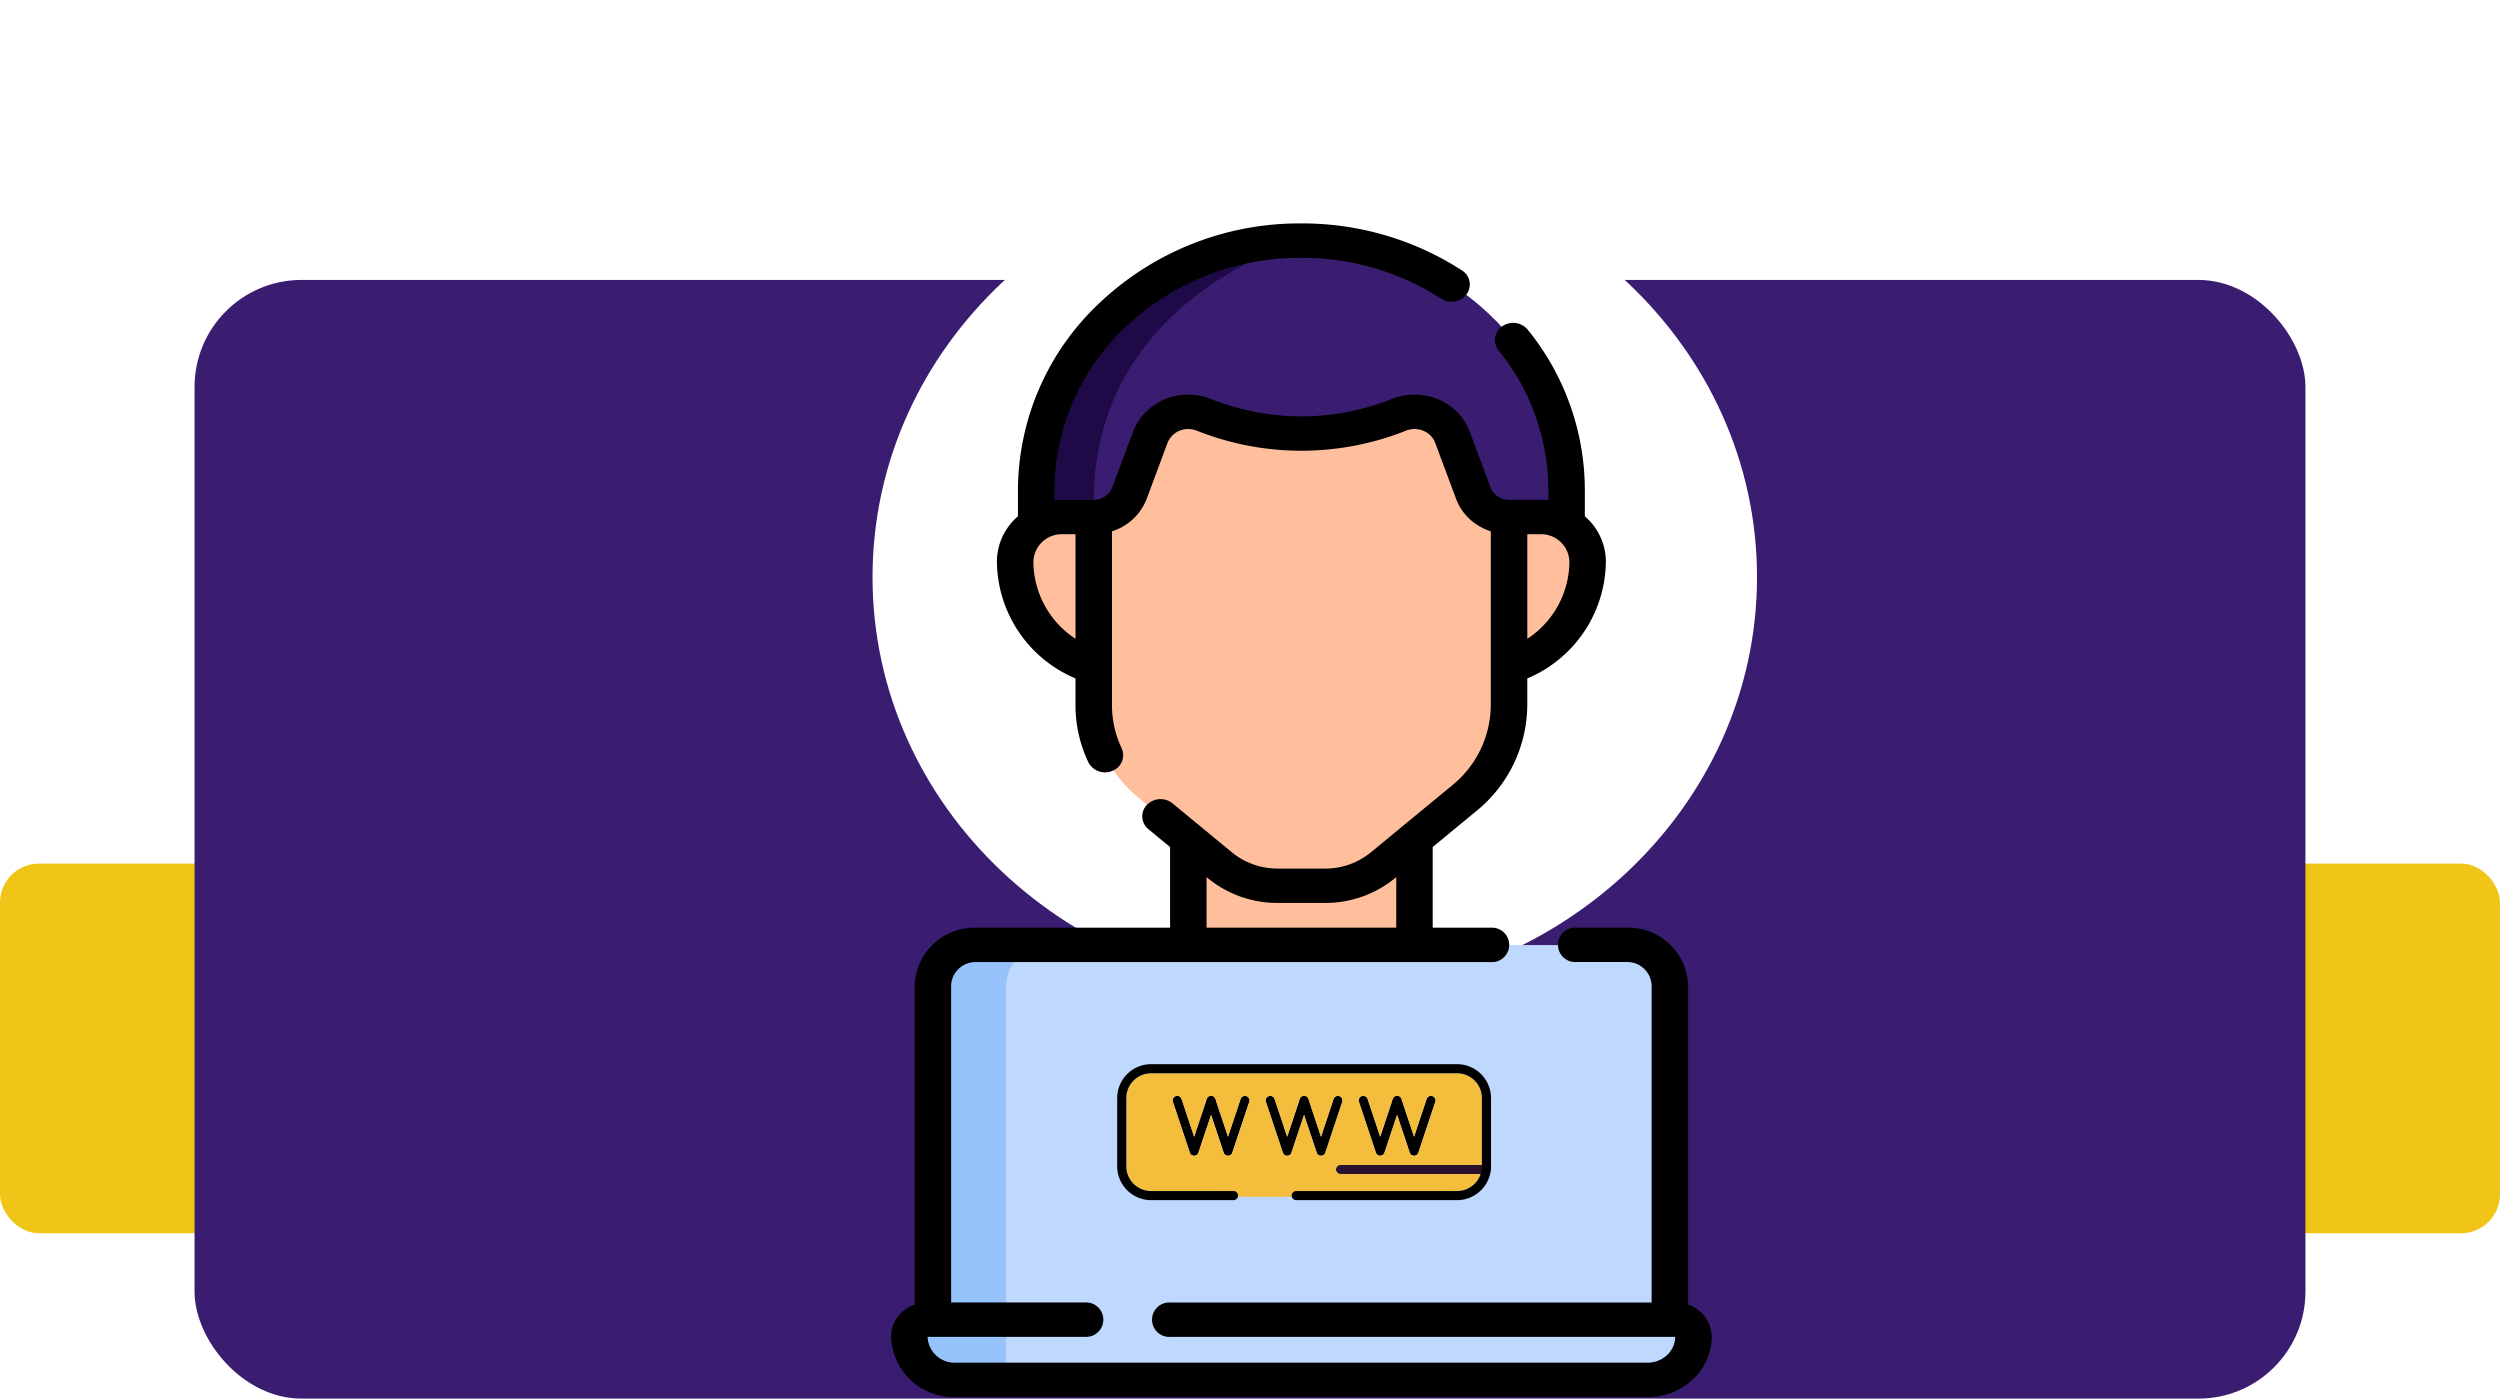 <svg xmlns="http://www.w3.org/2000/svg" xmlns:xlink="http://www.w3.org/1999/xlink" width="257" height="143.777" viewBox="0 0 257 143.777">
  <defs>
    <filter id="Trazado_884790" x="73.197" y="0" width="123.925" height="118.657" filterUnits="userSpaceOnUse">
      <feOffset dy="1" input="SourceAlpha"/>
      <feGaussianBlur stdDeviation="5.5" result="blur"/>
      <feFlood flood-color="#fff" flood-opacity="0.902"/>
      <feComposite operator="in" in2="blur"/>
      <feComposite in="SourceGraphic"/>
    </filter>
  </defs>
  <g id="Grupo_1105266" data-name="Grupo 1105266" transform="translate(0 15.5)">
    <g id="Grupo_1102897" data-name="Grupo 1102897">
      <rect id="Rectángulo_400902" data-name="Rectángulo 400902" width="257" height="38" rx="4" transform="translate(0 73.277)" fill="#f0c518"/>
      <rect id="Rectángulo_400903" data-name="Rectángulo 400903" width="217" height="115" rx="11" transform="translate(20 13.277)" fill="#3a1d71"/>
      <g id="Grupo_1102898" data-name="Grupo 1102898" transform="translate(89.697)">
        <g transform="matrix(1, 0, 0, 1, -89.7, -15.5)" filter="url(#Trazado_884790)">
          <g id="Trazado_884790-2" data-name="Trazado 884790" transform="translate(89.7 15.5)" fill="none">
            <path d="M45.462,0C70.57,0,90.924,19.175,90.924,42.828S70.57,85.657,45.462,85.657,0,66.482,0,42.828,20.354,0,45.462,0Z" stroke="none"/>
            <path d="M 45.462 24 C 33.628 24 24 32.446 24 42.828 C 24 53.21 33.628 61.657 45.462 61.657 C 57.297 61.657 66.924 53.21 66.924 42.828 C 66.924 32.446 57.297 24 45.462 24 M 45.462 -7.62939453125e-06 C 70.57 -7.62939453125e-06 90.924 19.175 90.924 42.828 C 90.924 66.482 70.57 85.657 45.462 85.657 C 20.354 85.657 0 66.482 0 42.828 C 0 19.175 20.354 -7.62939453125e-06 45.462 -7.62939453125e-06 Z" stroke="none" fill="#fff"/>
          </g>
        </g>
      </g>
      <g id="programador_10_" data-name="programador (10)" transform="translate(91.604 7.467)">
        <g id="Grupo_1099574" data-name="Grupo 1099574" transform="translate(1.9 1.767)">
          <g id="Grupo_1099573" data-name="Grupo 1099573">
            <g id="Grupo_1099571" data-name="Grupo 1099571" transform="translate(10.871)">
              <path id="Trazado_875215" data-name="Trazado 875215" d="M147.074,33.167v7.9h53.171v-7.9C200.245,18.992,188.047,7.5,173,7.5c-7.524,0-12.683,3.362-17.615,8.006S147.074,26.081,147.074,33.167Z" transform="translate(-143.594 -7.5)" fill="#3a1d71"/>
              <path id="Trazado_875216" data-name="Trazado 875216" d="M256,33.167v7.263l2.8.537,3.107-5.068V34.225c0-20.845,21.333-26.725,21.333-26.725a28.029,28.029,0,0,0-19.266,7.517A24.874,24.874,0,0,0,256,33.167Z" transform="translate(-253.838 -7.5)" fill="#1f0a48"/>
              <path id="Trazado_875217" data-name="Trazado 875217" d="M209.559,273.263V255.782h23.232v17.481Z" transform="translate(-191.768 -197.279)" fill="#ffbf9d"/>
              <path id="Trazado_875218" data-name="Trazado 875218" d="M143.29,128.017h49.094a4.726,4.726,0,0,1,4.86,4.579c0,6.356-5.47,11.509-12.217,11.509h-34.38c-6.747,0-12.217-5.153-12.217-11.509A4.726,4.726,0,0,1,143.29,128.017Z" transform="translate(-138.43 -99.619)" fill="#ffbf9d"/>
              <path id="Trazado_875219" data-name="Trazado 875219" d="M175.316,121.86l8.37,6.9a9.314,9.314,0,0,0,5.917,2.095h4.883a9.314,9.314,0,0,0,5.917-2.094l8.37-6.9a12.4,12.4,0,0,0,4.6-9.556V92.971a3.884,3.884,0,0,1-3.672-2.452l-2.141-5.748a4.209,4.209,0,0,0-5.516-2.29l-.009,0a26.926,26.926,0,0,1-20,0,4.209,4.209,0,0,0-5.517,2.29l-2.14,5.747a3.884,3.884,0,0,1-3.672,2.452V112.3A12.392,12.392,0,0,0,175.316,121.86Z" transform="translate(-162.638 -64.573)" fill="#ffbf9d"/>
            </g>
            <g id="Grupo_1099572" data-name="Grupo 1099572" transform="translate(0 72.422)">
              <path id="Trazado_875220" data-name="Trazado 875220" d="M104.968,357.174l-.33-37.463a4.318,4.318,0,0,1,4.44-4.184l5.852-.674h60.235a4.318,4.318,0,0,1,4.44,4.184v38.137H104.968Z" transform="translate(-101.469 -314.853)" fill="#bed9fd"/>
              <path id="Trazado_875221" data-name="Trazado 875221" d="M96.81,478.758l7.283-.5h68.794A1.793,1.793,0,0,1,174.731,480h0a4.589,4.589,0,0,1-4.72,4.446h-64.8l-5.779-.733c-2.607,0-4.468-.759-4.468-3.215A1.793,1.793,0,0,1,96.81,478.758Z" transform="translate(-94.174 -439.755)" fill="#bed9fd"/>
              <path id="Trazado_875222" data-name="Trazado 875222" d="M364.063,314.854h7.5a4.318,4.318,0,0,0-4.44,4.184v38.137h-7.5V319.038A4.318,4.318,0,0,1,364.063,314.854Z" transform="translate(-357.204 -314.854)" fill="#97c3fc"/>
              <path id="Trazado_875223" data-name="Trazado 875223" d="M372.539,478.259h8.075v4.609a1.625,1.625,0,0,0,1.671,1.575h-6.871a4.589,4.589,0,0,1-4.72-4.446h0A1.793,1.793,0,0,1,372.539,478.259Z" transform="translate(-370.695 -439.755)" fill="#97c3fc"/>
            </g>
          </g>
        </g>
        <g id="Grupo_1099575" data-name="Grupo 1099575" transform="translate(0 0)">
          <path id="Trazado_875233" data-name="Trazado 875233" d="M89.791,111.145V78.35A6.151,6.151,0,0,1,96.109,72.4H116.05v-8.29l-2.219-1.83a1.7,1.7,0,0,1-.176-2.494,1.957,1.957,0,0,1,2.647-.166l6.118,5.044a7.375,7.375,0,0,0,4.685,1.658h4.887a7.373,7.373,0,0,0,4.685-1.657l8.374-6.9a10.68,10.68,0,0,0,3.967-8.232V31.655a5.922,5.922,0,0,1-1.461-.707,5.434,5.434,0,0,1-2.107-2.636l-2.144-5.751a2.158,2.158,0,0,0-1.219-1.242,2.378,2.378,0,0,0-1.862.017,29.064,29.064,0,0,1-21.42-.025,2.371,2.371,0,0,0-.883-.173,2.263,2.263,0,0,0-2.134,1.424l-2.141,5.75a5.628,5.628,0,0,1-3.569,3.341V49.525a10.309,10.309,0,0,0,.992,4.421,1.728,1.728,0,0,1-.955,2.332,1.923,1.923,0,0,1-2.475-.9,13.652,13.652,0,0,1-1.314-5.853V46.776a13.167,13.167,0,0,1-8.079-12.013,6.171,6.171,0,0,1,2.163-4.655V27.449a26.5,26.5,0,0,1,8.534-19.41A29.885,29.885,0,0,1,129.548,0a30.221,30.221,0,0,1,16.5,4.826,1.7,1.7,0,0,1,.481,2.458,1.95,1.95,0,0,1-2.609.453,26.32,26.32,0,0,0-14.373-4.2,26.037,26.037,0,0,0-17.95,7,23.091,23.091,0,0,0-7.435,16.911v1.014a7.2,7.2,0,0,1,.824-.049h3.222a2.016,2.016,0,0,0,1.9-1.272l2.142-5.752a6.014,6.014,0,0,1,5.674-3.786,6.3,6.3,0,0,1,2.352.455,25.075,25.075,0,0,0,18.537,0,6.378,6.378,0,0,1,4.788.024,5.826,5.826,0,0,1,3.246,3.306l2.145,5.752a1.893,1.893,0,0,0,.734.92,2.1,2.1,0,0,0,1.163.351h3.222a7.2,7.2,0,0,1,.824.049V27.449a22.811,22.811,0,0,0-5.112-14.393,1.7,1.7,0,0,1,.367-2.475,1.954,1.954,0,0,1,2.628.345,26.189,26.189,0,0,1,5.869,16.523v2.659a6.171,6.171,0,0,1,2.163,4.655,13.167,13.167,0,0,1-8.079,12.013v2.75a14.131,14.131,0,0,1-5.248,10.892l-4.475,3.69V72.4h6a1.77,1.77,0,1,1,0,3.535H96.109a2.5,2.5,0,0,0-2.566,2.42v32.572h13.772a1.77,1.77,0,1,1,0,3.534l-16.193,0a2.773,2.773,0,0,0,2.846,2.657h71.16a2.92,2.92,0,0,0,2.014-.787,2.58,2.58,0,0,0,.832-1.866H116.069a1.77,1.77,0,1,1,0-3.534h49.484V78.35a2.5,2.5,0,0,0-2.566-2.42H157.8a1.77,1.77,0,1,1,0-3.534h5.19a6.151,6.151,0,0,1,6.318,5.954v32.8a3.525,3.525,0,0,1,2.421,3.281,5.99,5.99,0,0,1-1.933,4.4,6.766,6.766,0,0,1-4.666,1.821H93.968a6.423,6.423,0,0,1-6.6-6.216,3.4,3.4,0,0,1,1.095-2.484A3.759,3.759,0,0,1,89.791,111.145ZM102,34.763a9.527,9.527,0,0,0,4.327,7.936V31.949h-1.34A2.908,2.908,0,0,0,102,34.763Zm55.1,0a2.908,2.908,0,0,0-2.987-2.814h-1.34V42.7A9.528,9.528,0,0,0,157.1,34.763ZM139.3,67.2l-.147.121a11.261,11.261,0,0,1-7.156,2.532H127.1a11.261,11.261,0,0,1-7.156-2.532L119.8,67.2v5.2H139.3V67.2Z" transform="translate(-87.37 0)"/>
        </g>
        <g id="Layer_x0020_1" transform="translate(23.243 86.431)">
          <g id="_178543856" transform="translate(5.705 3.26)">
            <g id="Grupo_1105478" data-name="Grupo 1105478" transform="translate(0)">
              <g id="Grupo_1105473" data-name="Grupo 1105473" transform="translate(0)">
                <g id="Grupo_1105467" data-name="Grupo 1105467" transform="translate(22.605)">
                  <path id="_178544936" d="M3.465,6.846a.467.467,0,0,1-.444-.319L1.282,1.31a.468.468,0,1,1,.888-.3L3.464,4.9,4.758,1.015a.468.468,0,0,1,.888.3L3.908,6.527A.466.466,0,0,1,3.465,6.846Z" transform="translate(-1.257 -0.694)" fill-rule="evenodd"/>
                </g>
                <g id="Grupo_1105468" data-name="Grupo 1105468" transform="translate(19.126)">
                  <path id="_178544840" d="M3.31,6.846a.469.469,0,0,1-.444-.319L1.127,1.31a.468.468,0,1,1,.888-.3L3.31,4.9,4.6,1.015a.468.468,0,0,1,.888.3L3.753,6.527a.465.465,0,0,1-.443.319Z" transform="translate(-1.103 -0.694)" fill-rule="evenodd"/>
                </g>
                <g id="Grupo_1105469" data-name="Grupo 1105469" transform="translate(13.041)">
                  <path id="_178544744" d="M3.039,6.846A.467.467,0,0,1,2.6,6.527L.857,1.31a.468.468,0,1,1,.888-.3L3.039,4.9,4.334,1.015a.468.468,0,1,1,.888.3L3.483,6.527a.467.467,0,0,1-.444.319Z" transform="translate(-0.833 -0.694)" fill-rule="evenodd"/>
                </g>
                <g id="Grupo_1105470" data-name="Grupo 1105470" transform="translate(9.563)">
                  <path id="_178544648" d="M2.885,6.846a.468.468,0,0,1-.444-.319L.7,1.31a.468.468,0,0,1,.888-.3L2.885,4.9,4.18,1.015a.468.468,0,0,1,.888.3L3.329,6.527a.466.466,0,0,1-.444.319Z" transform="translate(-0.678 -0.694)" fill-rule="evenodd"/>
                </g>
                <g id="Grupo_1105471" data-name="Grupo 1105471" transform="translate(3.478)">
                  <path id="_178544552" d="M2.615,6.846a.467.467,0,0,1-.444-.319L.432,1.31a.468.468,0,0,1,.888-.3L2.615,4.9,3.91,1.015a.468.468,0,1,1,.888.3L3.059,6.527a.468.468,0,0,1-.444.319Z" transform="translate(-0.408 -0.694)" fill-rule="evenodd"/>
                </g>
                <g id="Grupo_1105472" data-name="Grupo 1105472" transform="translate(0)">
                  <path id="_178544456" d="M2.46,6.846a.468.468,0,0,1-.444-.319L.277,1.31a.468.468,0,0,1,.888-.3L2.46,4.9,3.755,1.015a.468.468,0,1,1,.888.3L2.9,6.527A.466.466,0,0,1,2.46,6.846Z" transform="translate(-0.253 -0.694)" fill-rule="evenodd"/>
                </g>
              </g>
            </g>
            <g id="Grupo_1105479" data-name="Grupo 1105479" transform="translate(16.785 7.094)">
              <path id="_178543928" d="M16.44,1.946H1.467a.468.468,0,0,1,0-.937H16.44a.468.468,0,0,1,0,.937Z" transform="translate(-0.999 -1.009)" fill="#2b1330" fill-rule="evenodd"/>
            </g>
          </g>
          <path id="Trazado_890136" data-name="Trazado 890136" d="M17.34,13.288,34.051,12.7a2.552,2.552,0,0,0,2.42-1.75H22.063a.468.468,0,0,1,0-.937H36.6V3.139A2.551,2.551,0,0,0,34.051.591H2.59A2.551,2.551,0,0,0,.042,3.139v7.009A2.551,2.551,0,0,0,2.59,12.7H8.563a.468.468,0,0,1,.592.591H17.34ZM7.461,8.749a.468.468,0,0,1-.888,0L4.835,3.532a.468.468,0,0,1,.888-.3L7.018,7.122,8.311,3.243l0-.007a.467.467,0,0,1,.25-.278.438.438,0,0,1,.047-.018.463.463,0,0,1,.3,0,.451.451,0,0,1,.068.029.463.463,0,0,1,.123.093l0,0a.469.469,0,0,1,.1.17L10.5,7.122l1.295-3.885a.468.468,0,1,1,.888.3L10.94,8.749a.469.469,0,0,1-.889,0L8.757,4.863l-1.3,3.886Zm9.564,0a.468.468,0,0,1-.888,0L14.4,3.532a.468.468,0,0,1,.888-.3l1.295,3.885,1.292-3.876,0-.009a.456.456,0,0,1,.028-.066.472.472,0,0,1,.032-.053.468.468,0,0,1,.532-.177l.022.008a.463.463,0,0,1,.213.167l.016.024a.475.475,0,0,1,.045.1l1.295,3.885,1.295-3.885a.468.468,0,1,1,.888.3L20.5,8.749a.468.468,0,0,1-.888,0l-1.3-3.885-1.3,3.885Zm9.12.319a.469.469,0,0,1-.444-.319L23.961,3.532a.468.468,0,1,1,.888-.3l1.295,3.885,1.295-3.885a.473.473,0,0,1,.1-.17.468.468,0,0,1,.491-.126.465.465,0,0,1,.158.089l.02.018a.472.472,0,0,1,.12.189l1.295,3.885,1.294-3.885a.468.468,0,0,1,.888.3L30.066,8.749a.468.468,0,0,1-.887,0l-1.3-3.886-1.3,3.886a.465.465,0,0,1-.443.319Z" transform="translate(0.894 0.344)" fill="#f4bd3c" fill-rule="evenodd"/>
          <path id="_178544336" d="M34.944,14.526H18.407a.468.468,0,1,1,0-.936H34.945a2.551,2.551,0,0,0,2.548-2.548V4.032a2.551,2.551,0,0,0-2.548-2.548H3.484A2.551,2.551,0,0,0,.935,4.032v7.009A2.551,2.551,0,0,0,3.484,13.59h8.467a.468.468,0,0,1,0,.936H3.484A3.487,3.487,0,0,1,0,11.042V4.033A3.488,3.488,0,0,1,3.484.549H34.945a3.487,3.487,0,0,1,3.484,3.484v7.009a3.488,3.488,0,0,1-3.484,3.484Z" transform="translate(0 -0.549)" fill-rule="evenodd"/>
        </g>
      </g>
    </g>
  </g>
</svg>
